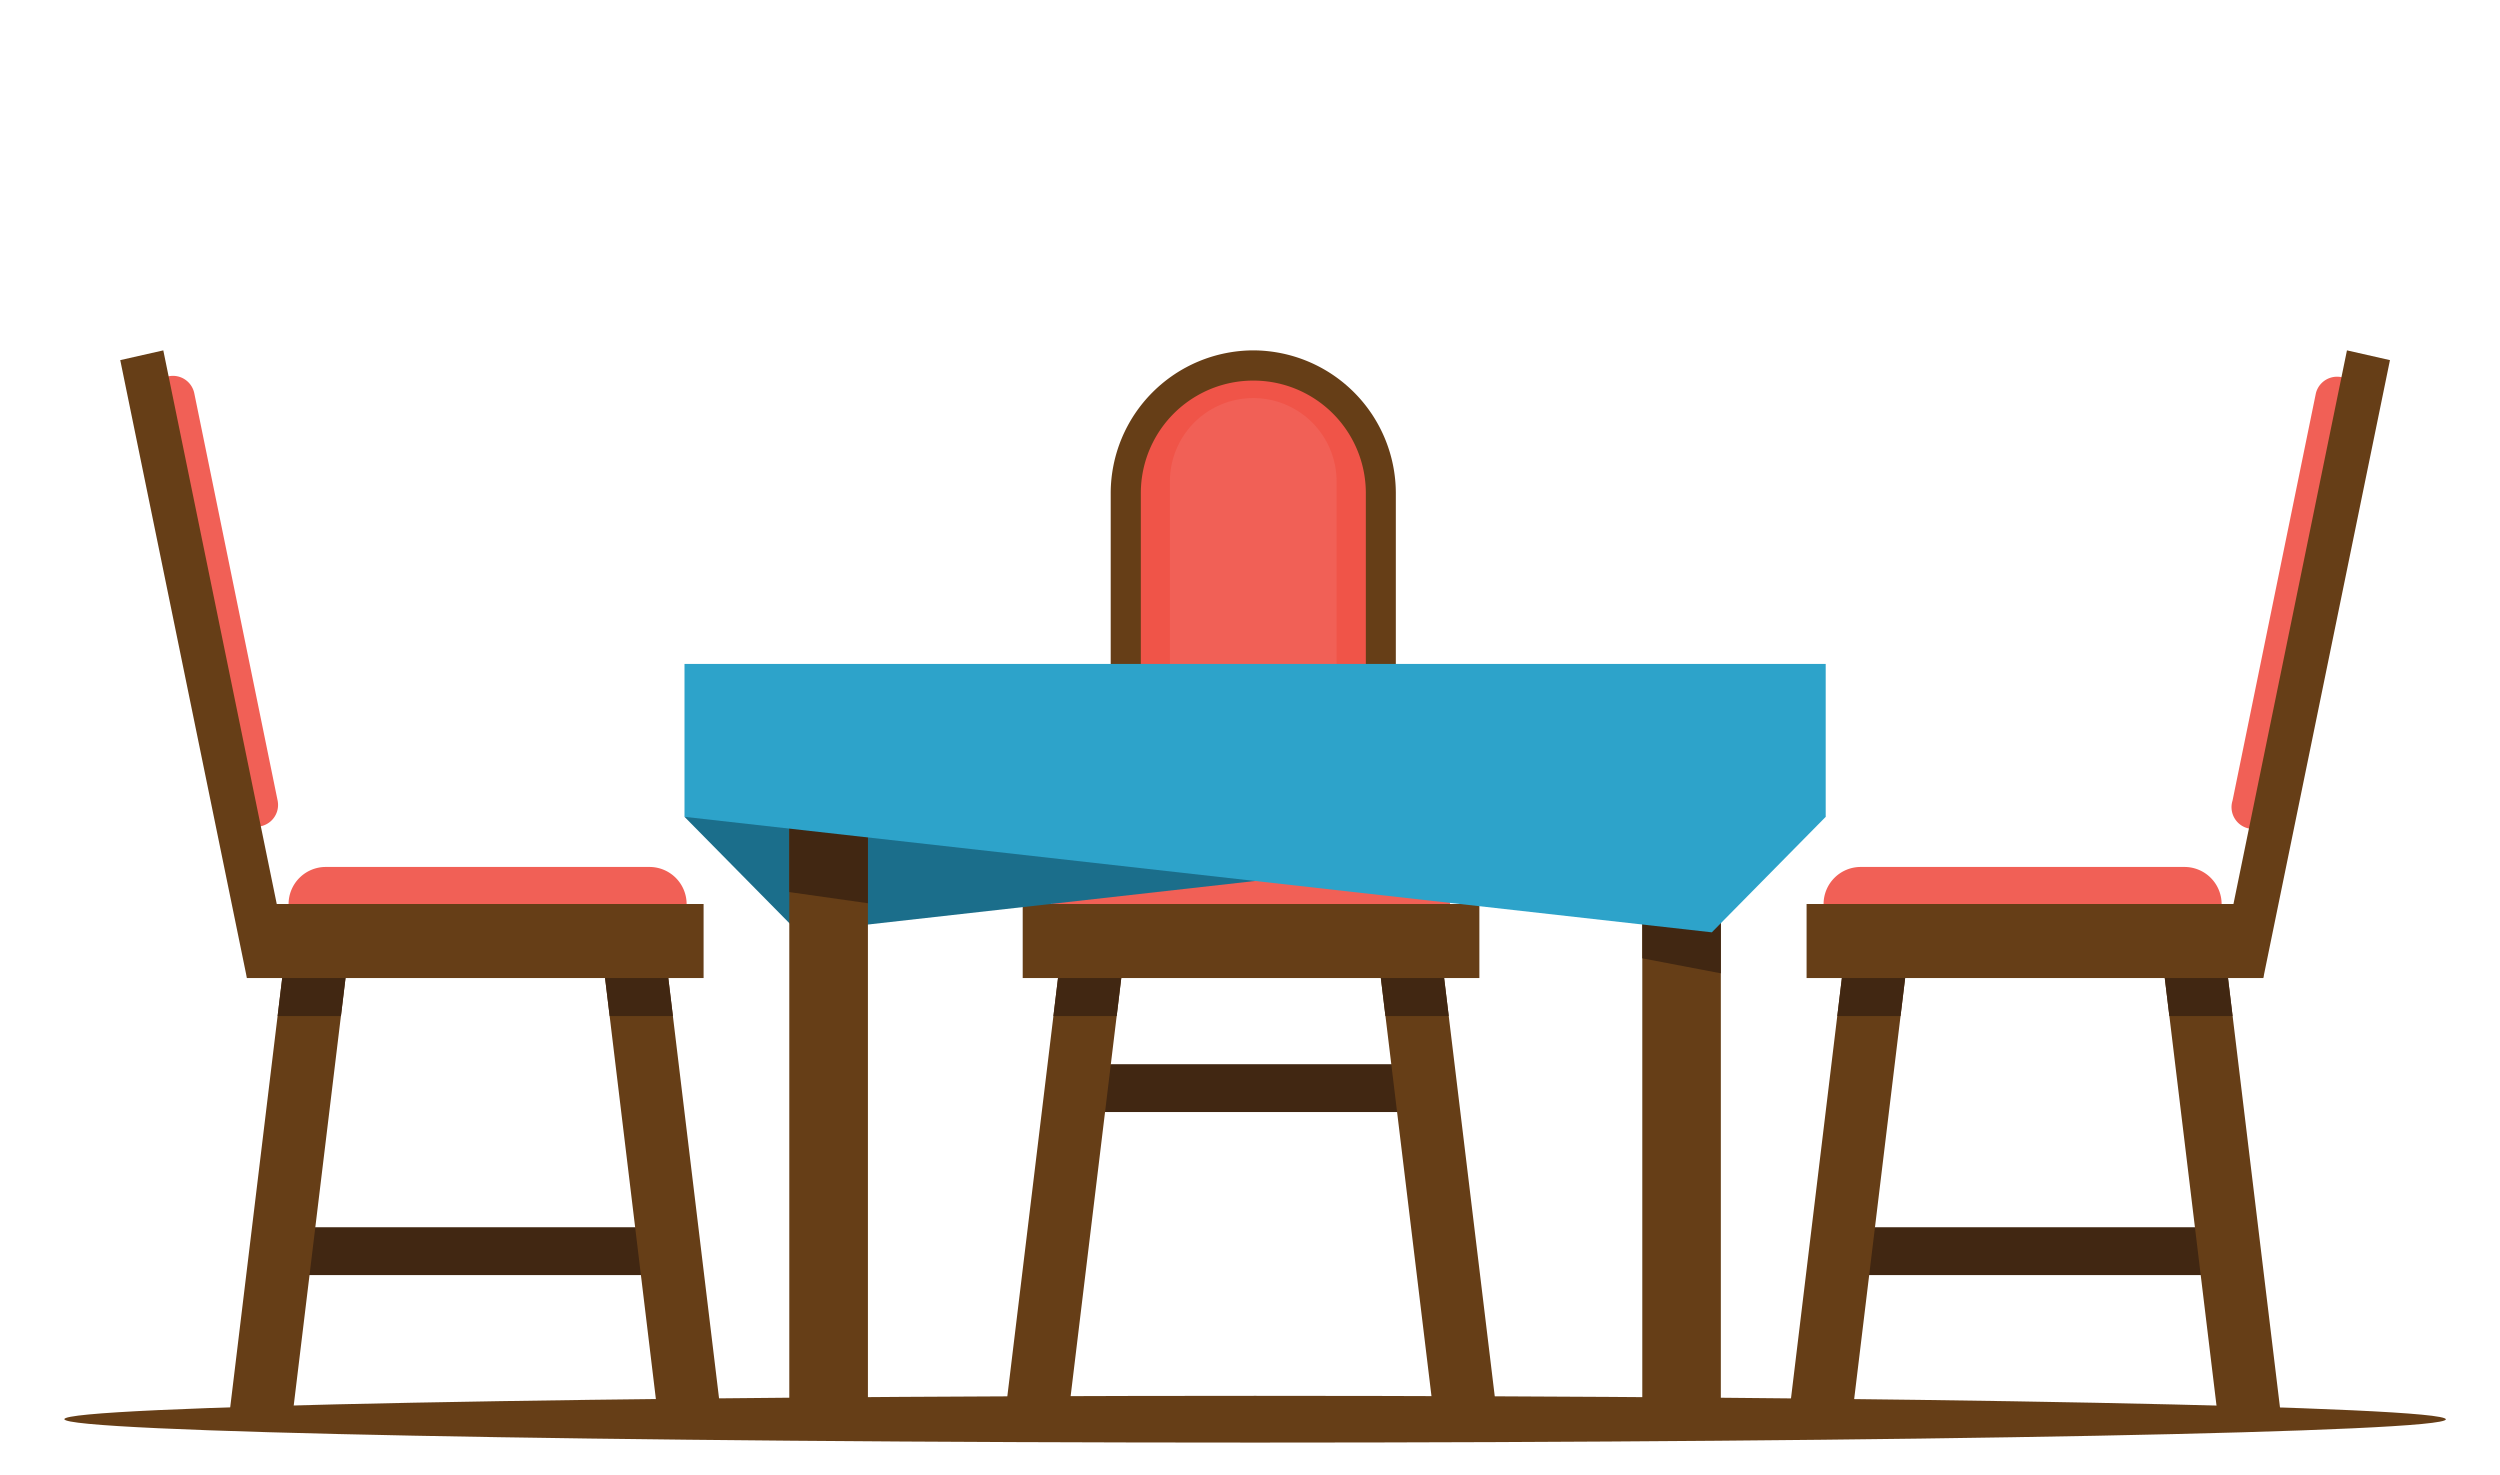 <svg id="Publicdomainvectors.org" xmlns="http://www.w3.org/2000/svg" viewBox="0 0 600 354"><defs><style>.cls-1,.cls-5{fill:#663e17;}.cls-1,.cls-2,.cls-4,.cls-6,.cls-7,.cls-8{fill-rule:evenodd;}.cls-2{fill:#f16056;}.cls-3,.cls-4{fill:#412712;}.cls-6{fill:#f05448;}.cls-7{fill:#1b6e8b;}.cls-8{fill:#2da3ca;}</style></defs><title>table and chairs</title><path class="cls-1" d="M301.23,346.22c157.39,0,285.77-2.51,285.77-5.58S458.62,335,301.23,335s-285.78,2.52-285.78,5.6S143.83,346.22,301.23,346.22Z"/><path class="cls-2" d="M36.38,96.48a5.23,5.23,0,0,1,10.25-2.09l20,97.75a5.23,5.23,0,1,1-10.25,2.09Z"/><rect class="cls-3" x="68.52" y="294.54" width="91.09" height="11.48"/><path class="cls-1" d="M68.8,225.85H84L70.09,340.64H54.9L68.8,225.85Zm90.52,0H144.14L158,340.64h15.18Z"/><path class="cls-4" d="M68.8,225.85H84l-2.17,18H66.63l2.17-18Zm92.7,18H146.32l-2.18-18h15.18Z"/><path class="cls-2" d="M78.15,208.07H155.9a8.92,8.92,0,0,1,8.89,8.89v8.89H69.26V217A8.92,8.92,0,0,1,78.15,208.07Z"/><rect class="cls-5" x="59.26" y="216.96" width="109.6" height="17.77"/><polygon class="cls-1" points="66.42 216.96 39.19 84.09 28.86 86.43 59.26 234.73 66.42 216.96"/><path class="cls-2" d="M566.07,96.48a5.24,5.24,0,0,0-10.26-2.09l-20,97.75A5.23,5.23,0,1,0,546,194.23Z"/><rect class="cls-3" x="442.84" y="294.54" width="91.09" height="11.48"/><path class="cls-1" d="M533.65,225.85H518.47l13.89,114.79h15.18L533.65,225.85Zm-90.53,0h15.19l-13.9,114.79H429.23Z"/><path class="cls-4" d="M533.65,225.85H518.47l2.17,18h15.18l-2.17-18Zm-92.7,18h15.18l2.18-18H443.12Z"/><path class="cls-2" d="M524.3,208.07H446.54a8.91,8.91,0,0,0-8.88,8.89v8.89h95.53V217A8.92,8.92,0,0,0,524.3,208.07Z"/><rect class="cls-5" x="433.58" y="216.96" width="109.6" height="17.77"/><polygon class="cls-1" points="536.03 216.96 563.27 84.09 573.59 86.43 543.19 234.73 536.03 216.96"/><path class="cls-1" d="M300.79,84.09h0A34.32,34.32,0,0,1,335,118.31V225.85h-9.14V202.76H275.71v23.09h-9.14V118.31A34.32,34.32,0,0,1,300.79,84.09Z"/><rect class="cls-3" x="254.71" y="255.41" width="91.09" height="11.48"/><path class="cls-1" d="M255,225.85h15.18l-13.9,114.79H241.09L255,225.85Zm90.52,0H330.33l13.9,114.79h15.18Z"/><path class="cls-4" d="M255,225.85h15.18l-2.17,18H252.82l2.17-18Zm92.7,18H332.5l-2.17-18h15.18Z"/><path class="cls-2" d="M261.37,208.07h77.76A8.92,8.92,0,0,1,348,217v8.89H252.49V217A8.91,8.91,0,0,1,261.37,208.07Z"/><rect class="cls-5" x="245.45" y="216.96" width="109.6" height="17.77"/><path class="cls-6" d="M287,195.55h27.59a13.24,13.24,0,0,0,13.21-13.21v-64a27,27,0,0,0-54,0v64A13.24,13.24,0,0,0,287,195.55Z"/><path class="cls-2" d="M287,185.73h27.59a6.21,6.21,0,0,0,6.19-6.19v-64a20,20,0,1,0-40,0v64A6.21,6.21,0,0,0,287,185.73Z"/><polygon class="cls-7" points="164.28 196.04 191.61 223.76 438.17 196.04 258.6 179.62 164.28 196.04"/><path class="cls-1" d="M189.43,167.39H208.3V340.64H189.43V167.39Zm204.72,0H413V340.64H394.15Z"/><path class="cls-4" d="M189.43,167.39H208.3v49.39l-18.87-2.68V167.39ZM394.15,230,413,233.6V167.39H394.15Z"/><polygon class="cls-8" points="438.17 196.04 410.84 223.76 164.28 196.04 164.28 159.35 438.17 159.35 438.17 196.04"/></svg>
